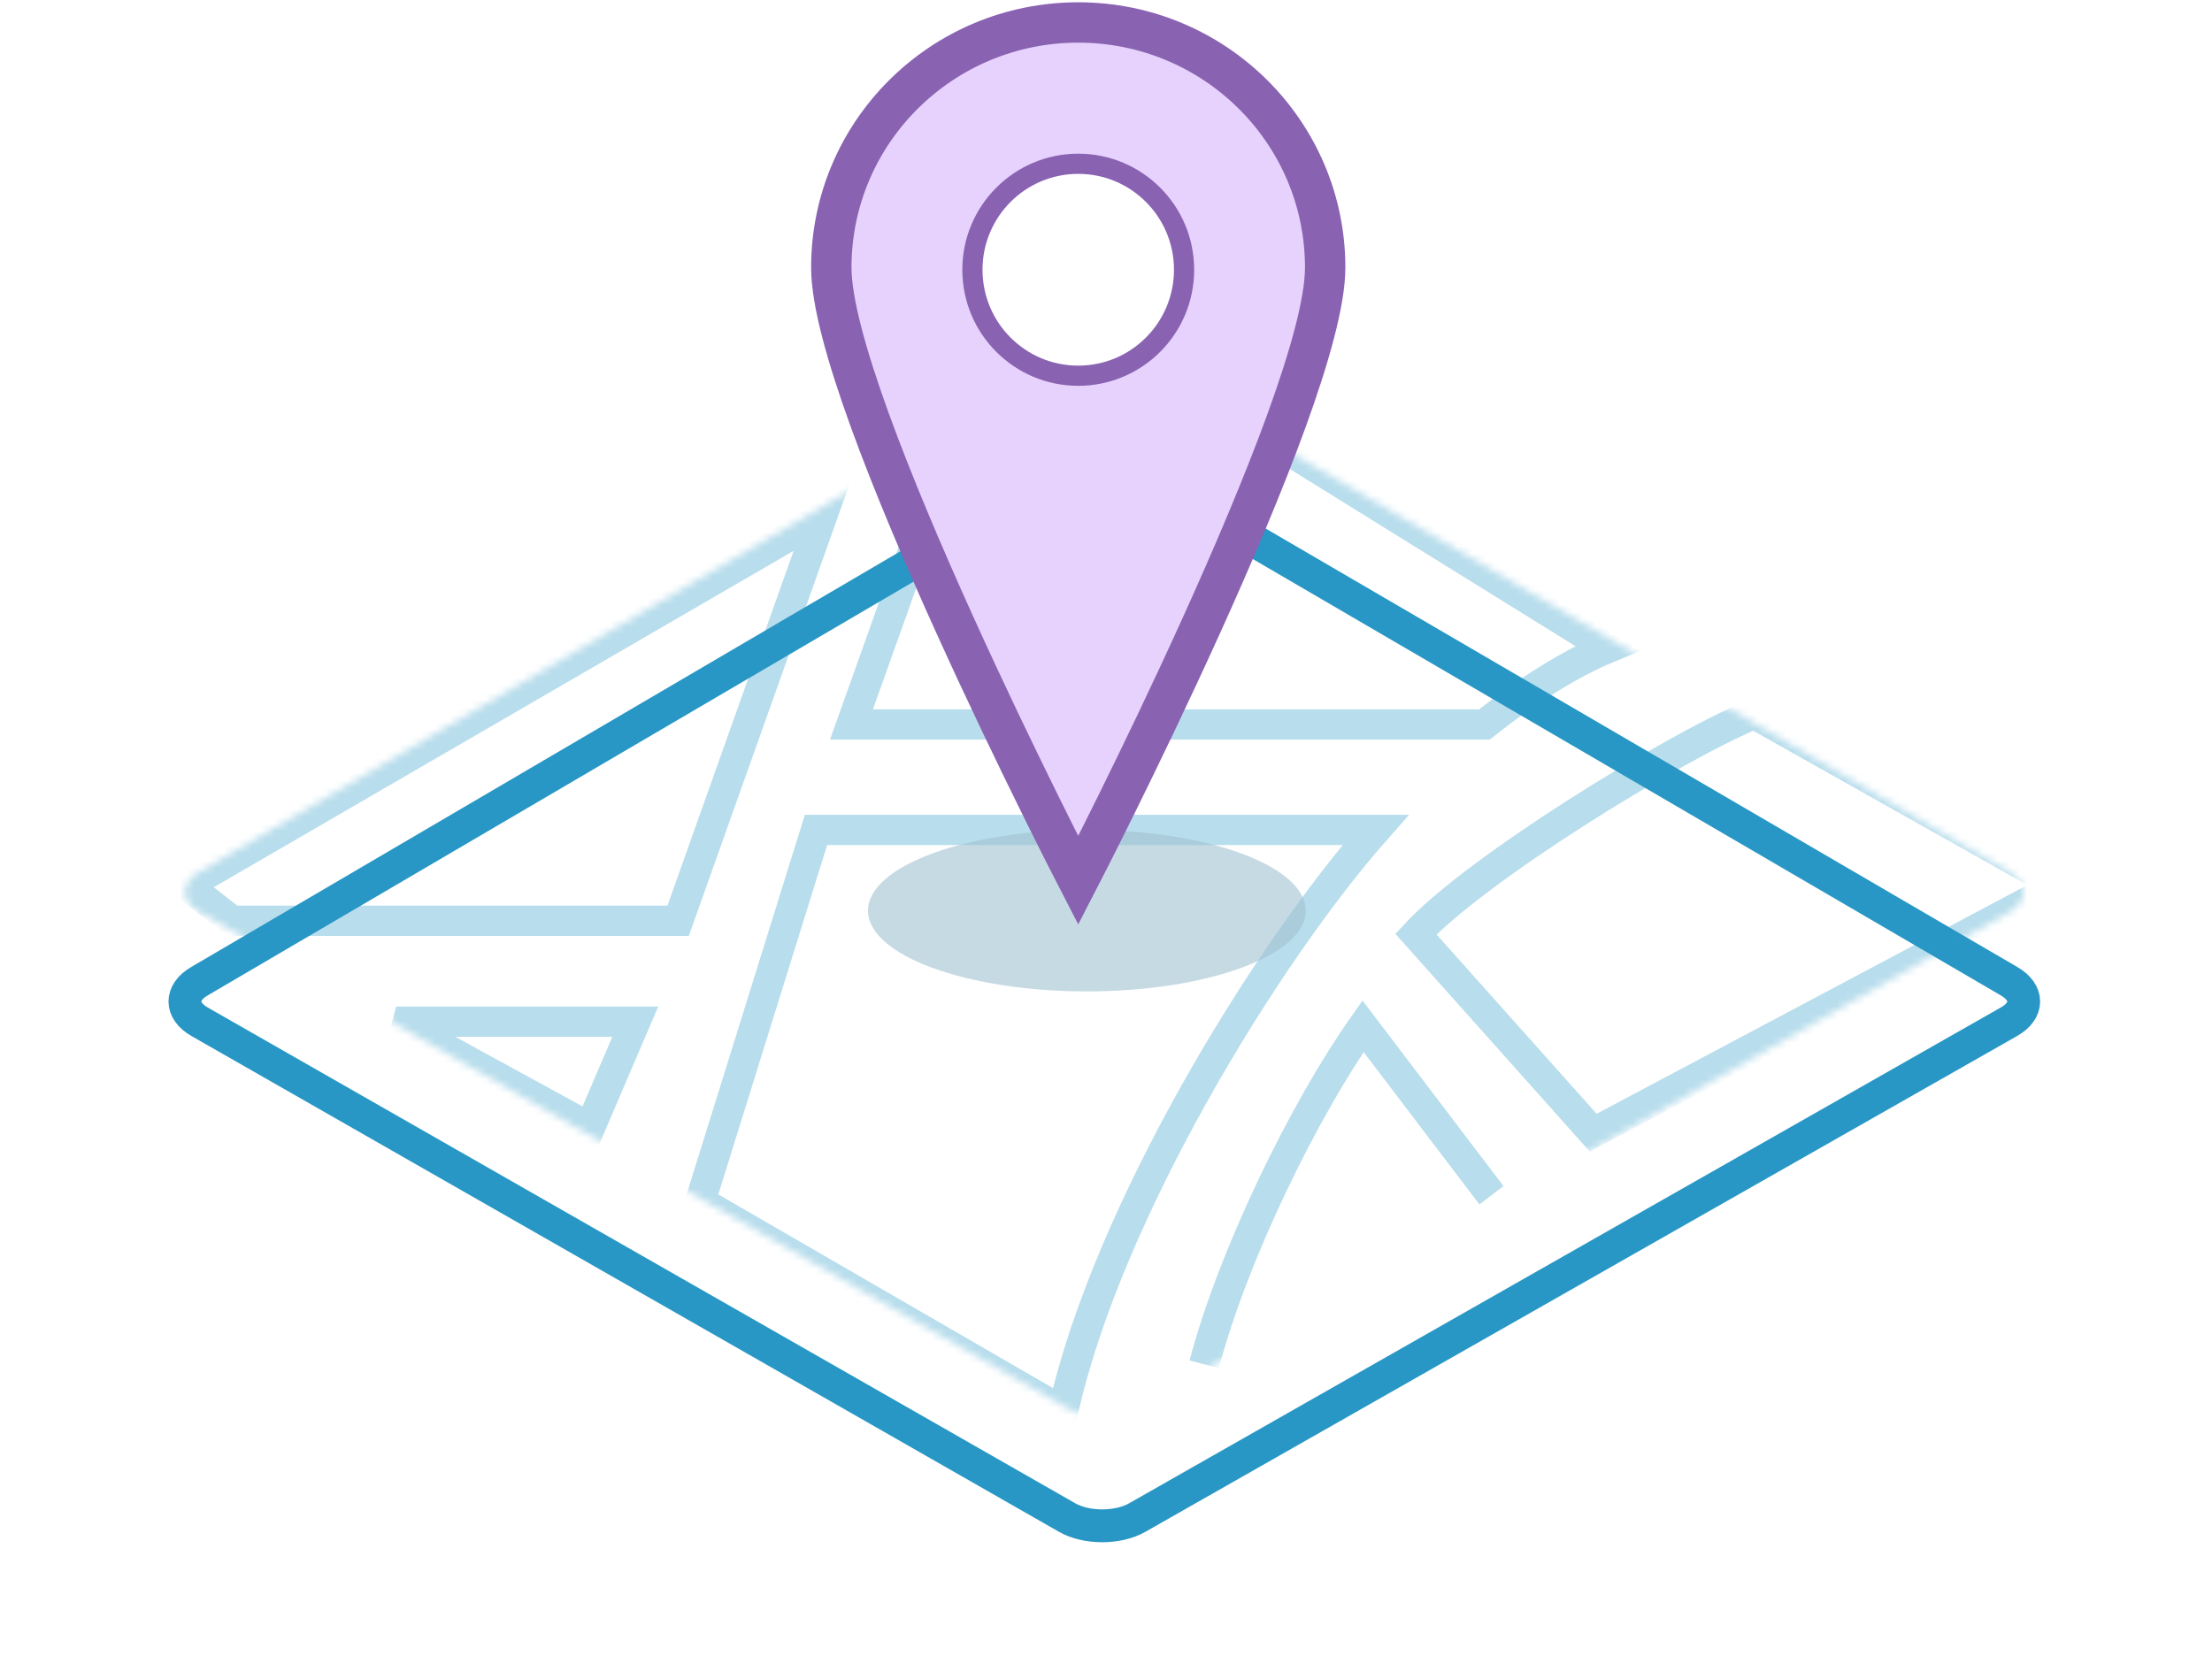 <?xml version="1.0" encoding="UTF-8" standalone="no"?>
<svg width="303px" height="230px" viewBox="0 0 303 230" version="1.1" xmlns="http://www.w3.org/2000/svg" xmlns:xlink="http://www.w3.org/1999/xlink">
    <!-- Generator: Sketch 3.6.1 (26313) - http://www.bohemiancoding.com/sketch -->
    <title>Geosearch</title>
    <desc>Created with Sketch.</desc>
    <defs>
        <filter x="-50%" y="-50%" width="200%" height="200%" filterUnits="objectBoundingBox" id="filter-1">
            <feOffset dx="0" dy="6" in="SourceAlpha" result="shadowOffsetOuter1"></feOffset>
            <feGaussianBlur stdDeviation="6" in="shadowOffsetOuter1" result="shadowBlurOuter1"></feGaussianBlur>
            <feColorMatrix values="0 0 0 0 0   0 0 0 0 0   0 0 0 0 0  0 0 0 0.35 0" in="shadowBlurOuter1" type="matrix" result="shadowMatrixOuter1"></feColorMatrix>
            <feOffset dx="0" dy="9" in="SourceAlpha" result="shadowOffsetOuter2"></feOffset>
            <feGaussianBlur stdDeviation="13.5" in="shadowOffsetOuter2" result="shadowBlurOuter2"></feGaussianBlur>
            <feColorMatrix values="0 0 0 0 0   0 0 0 0 0   0 0 0 0 0  0 0 0 0.14 0" in="shadowBlurOuter2" type="matrix" result="shadowMatrixOuter2"></feColorMatrix>
            <feMerge>
                <feMergeNode in="shadowMatrixOuter1"></feMergeNode>
                <feMergeNode in="shadowMatrixOuter2"></feMergeNode>
                <feMergeNode in="SourceGraphic"></feMergeNode>
            </feMerge>
        </filter>
        <path id="path-2" d="M130.619,1.387 C127.977,-0.154 123.7,-0.152 121.073,1.387 L2.162,71.102 C-0.468,72.644 -0.451,75.122 2.201,76.638 L121.034,144.565 C123.686,146.08 127.994,146.081 130.639,144.576 L250.076,76.627 C252.729,75.117 252.748,72.649 250.095,71.102 L130.619,1.387 Z"></path>
    </defs>
    <g id="Prototype" stroke="none" stroke-width="1" fill="none" fill-rule="evenodd">
        <g id="landing-page-2" transform="translate(-912, -127)">
            <g id="hero-banner" transform="translate(0, -2)">
                <g id="Geosearch" transform="translate(936.132, 131.347)">
                    <g id="Group-9" transform="translate(1, 46)">
                        <mask id="mask-3" fill="white">
                            <use xlink:href="#path-2"></use>
                        </mask>
                        <use id="Rectangle-19-Copy-72" stroke="#2897C5" stroke-width="4.5" fill="#FFFFFF" filter="url(#filter-1)" xlink:href="#path-2"></use>
                        <g id="Group" mask="url(#mask-3)" stroke="#2897C5" stroke-opacity="0.33" stroke-width="4.147">
                            <g transform="translate(-0.239, 12.194)">
                                <path d="M29.365,79.439 L55.912,93.959 L62.128,79.439 L29.365,79.439 Z" id="Fill-1886"></path>
                                <path d="M87.666,10.297 L0.688,60.771 L6.9,65.611 L67.999,65.611 L87.666,10.297 Z" id="Fill-1887"></path>
                                <path d="M86.883,53.165 L71.028,104.068 L120.73,132.839 C126.722,105.691 148.553,70.133 163.532,53.165 L86.883,53.165 Z" id="Fill-1888"></path>
                                <path d="M178.447,38.72 C184.436,33.976 190.199,30.395 195.286,28.265 L149.723,-5.68434189e-14 L105.553,-5.68434189e-14 L91.74,38.72 L178.447,38.72 Z" id="Fill-1889"></path>
                                <path d="M179.406,103.219 L161.809,80.056 C153.788,91.463 144.037,111.291 140.059,126.382" id="Fill-1890"></path>
                                <path d="M215.383,37.262 C203.859,42.108 177.262,58.574 169.054,67.433 L193.348,94.65 L257.127,60.771 L215.383,37.262 Z" id="Fill-1891"></path>
                            </g>
                        </g>
                    </g>
                    <ellipse id="Oval-201-Copy-8" fill-opacity="0.6" fill="#A1C2D0" cx="124.745" cy="122.421" rx="29.979" ry="11.063"></ellipse>
                    <g id="Fill-1895-Copy-+-Fill-1896-Copy" transform="translate(89.74, 0.731)" stroke="#8962B2">
                        <path d="M67.65,33.583 C67.65,52.13 33.825,117.542 33.825,117.542 C33.825,117.542 0,52.13 0,33.583 C0,15.037 15.145,0 33.825,0 C52.505,0 67.65,15.037 67.65,33.583 Z" id="Fill-1895-Copy" stroke-width="5.53" fill="#E6D2FC"></path>
                        <path d="M33.825,48.4 C25.817,48.4 19.329,41.9 19.329,33.88 C19.329,25.862 25.817,19.36 33.825,19.36 C41.833,19.36 48.322,25.862 48.322,33.88 C48.322,41.9 41.833,48.4 33.825,48.4 Z" id="Fill-1896-Copy" stroke-width="2.765" fill="#FFFFFF"></path>
                    </g>
                </g>
            </g>
        </g>
    </g>
</svg>